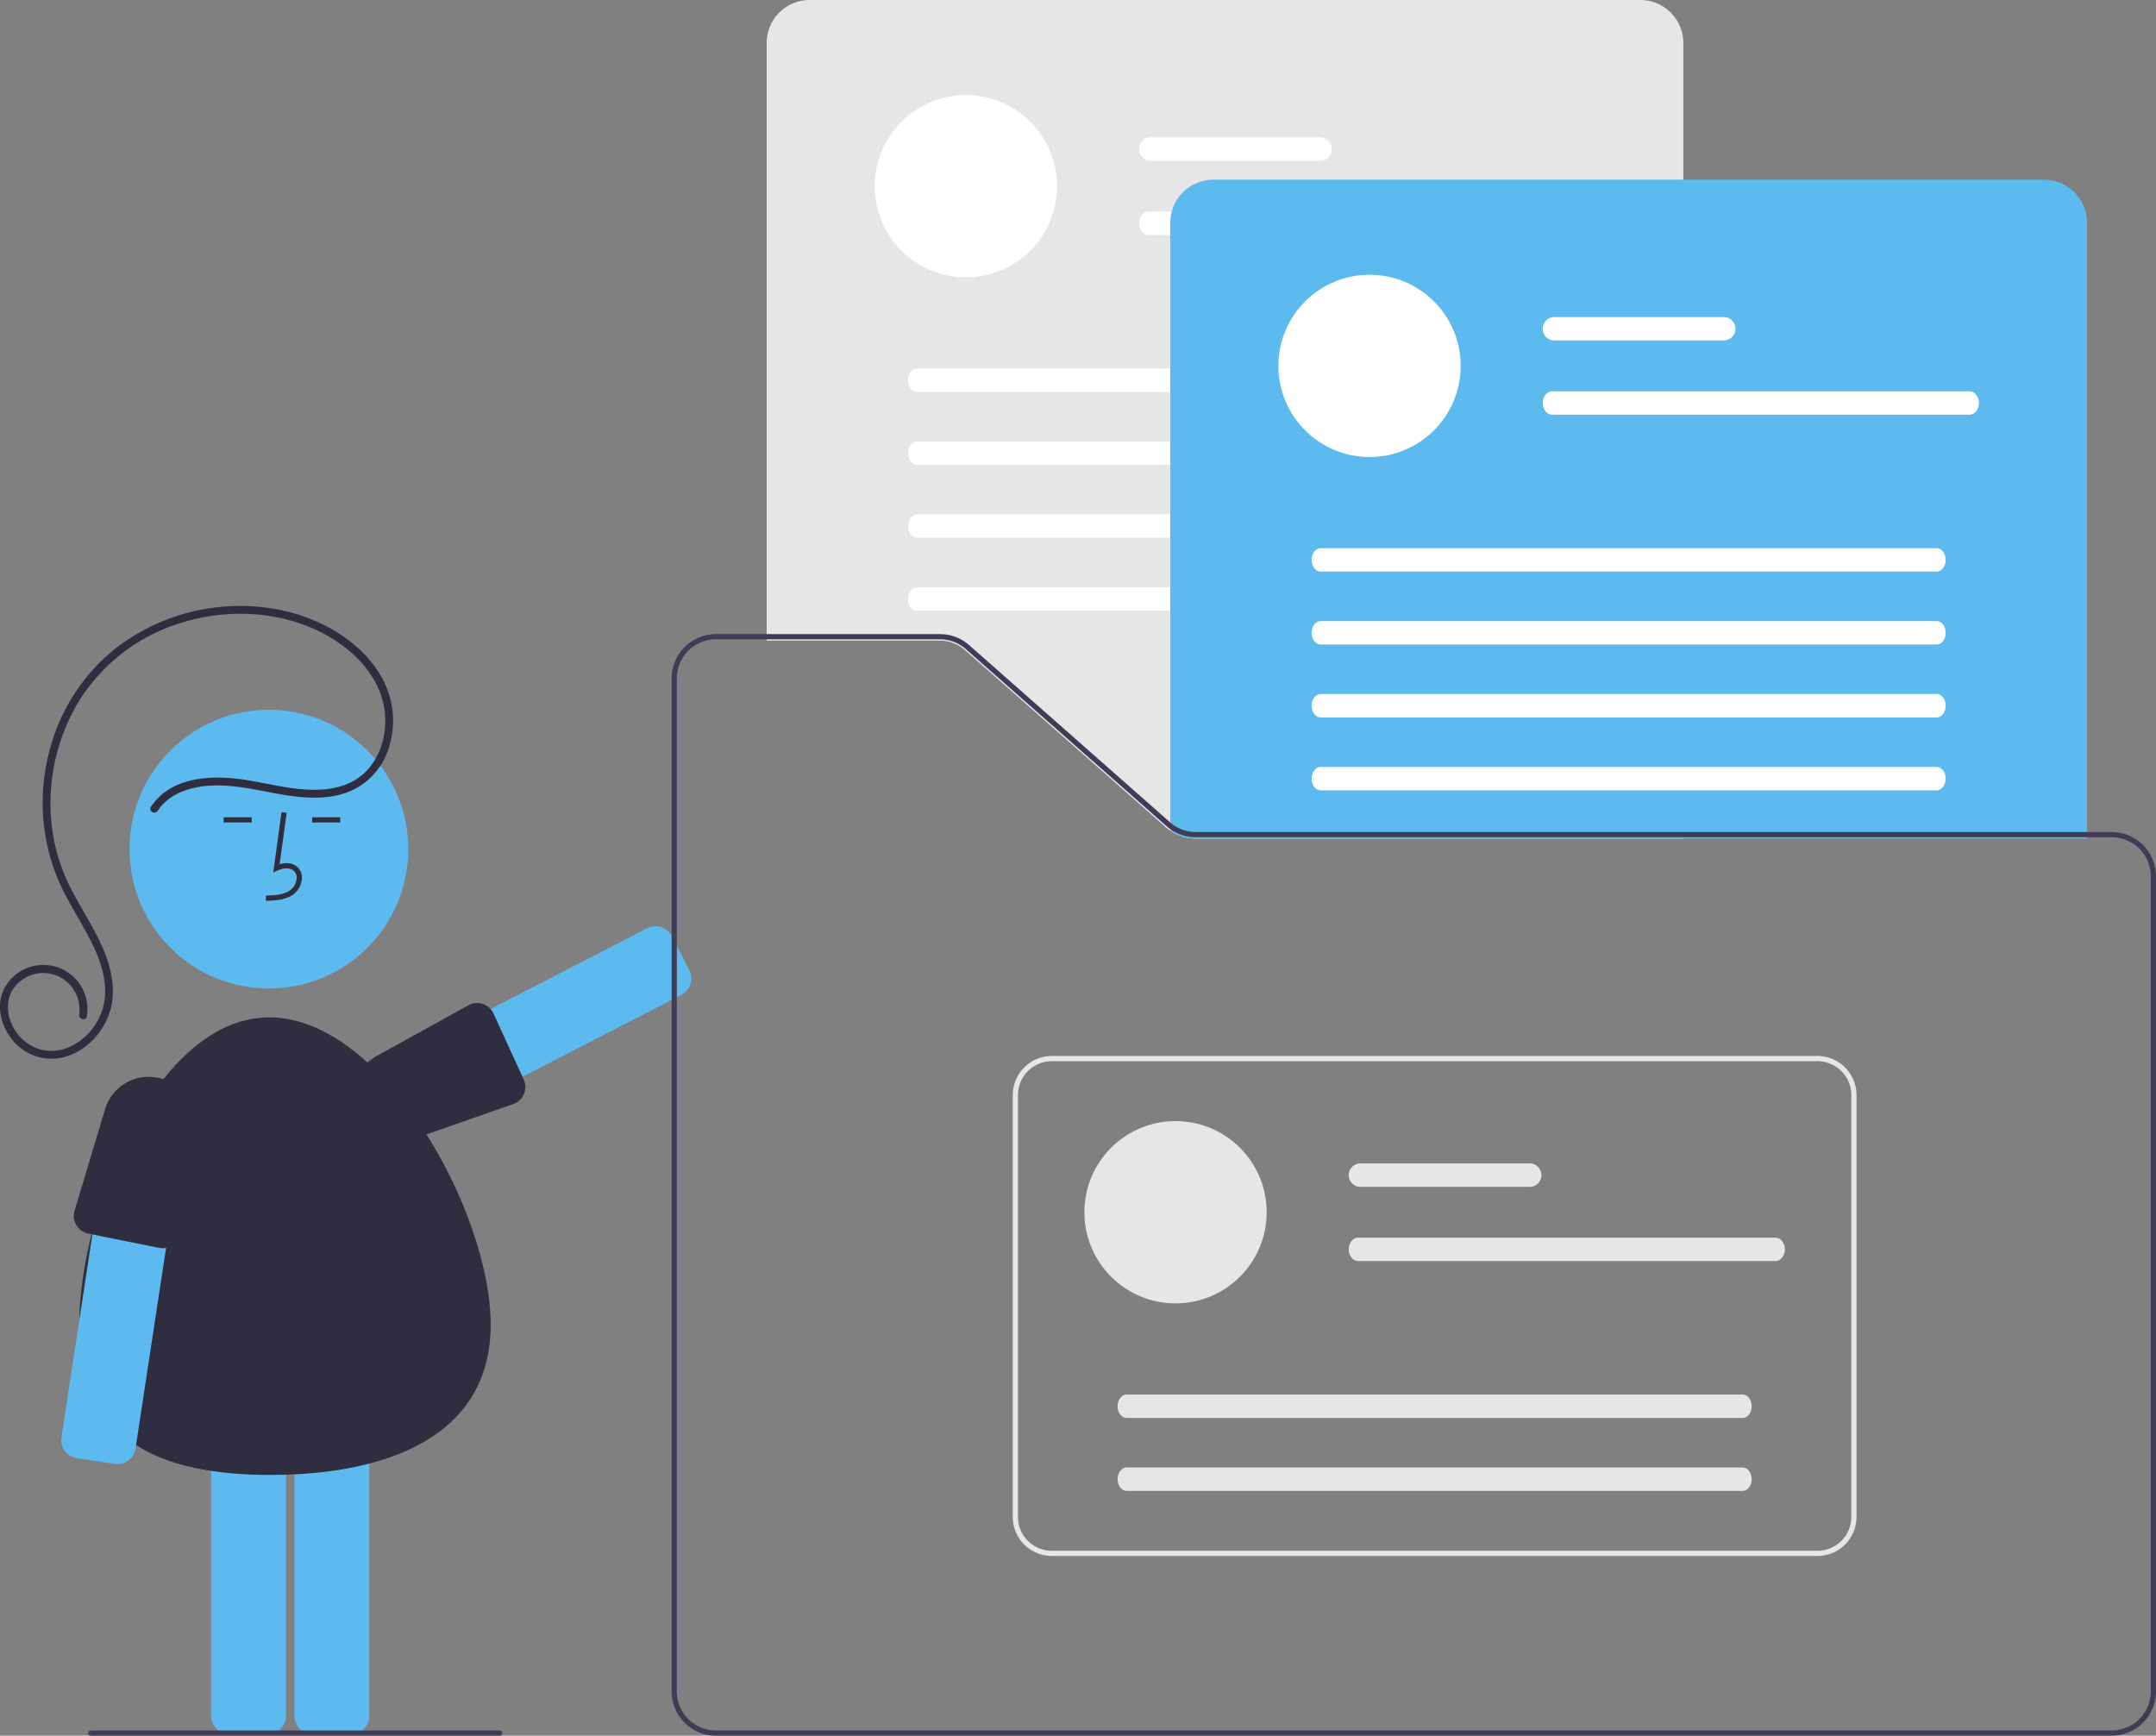 <svg xmlns="http://www.w3.org/2000/svg" data-name="Layer 1" width="827.9" height="666.5" viewBox="0 0 827.9 666.5" xmlns:xlink="http://www.w3.org/1999/xlink"><rect x="0" y="0" width="827.9" height="666.5" fill="#808080" stroke="none"/><path d="M335.218,555.907a7.034,7.034,0,0,1-2.144-.337,6.952,6.952,0,0,1-4.092-3.457l-6.764-13.118a7.007,7.007,0,0,1,3.014-9.429l109.337-56.372A7.008,7.008,0,0,1,444,476.209l6.763,13.118a7.007,7.007,0,0,1-3.014,9.429L338.412,555.127A6.956,6.956,0,0,1,335.218,555.907Z" transform="translate(-186.05 -116.75)" fill="#5cbaef"/><path d="M374.88,504.797a7.037,7.037,0,0,1,.743,1.294l11.554,25.231a6.999,6.999,0,0,1-3.573,9.237l-38.859,13.582a17.484,17.484,0,0,1-21.476-8.842l.449-.219-.449.219a17.469,17.469,0,0,1,7.253-22.952l35.831-19.812a7.012,7.012,0,0,1,8.527,2.262Z" transform="translate(-186.05 -116.75)" fill="#2f2e41"/><path d="M832.45,438.75H645.26a17.655,17.655,0,0,1-11.578-4.373L556.579,366.375A14.471,14.471,0,0,0,546.99,362.75H480.45V133.25a16.519,16.519,0,0,1,16.5-16.5h319a16.519,16.519,0,0,1,16.5,16.5Z" transform="translate(-186.05 -116.75)" fill="#e6e6e6"/><circle cx="370.9" cy="71.5" r="35" fill="#fff"/><path d="M692.95,169.5h-65a4.5,4.5,0,0,0,0,9h65a4.5,4.5,0,0,0,0-9Z" transform="translate(-186.05 -116.75)" fill="#fff"/><path d="M787.31,198H627.09c-2.01,0-3.64,2.02-3.64,4.5s1.63,4.5,3.64,4.5H787.31c2.01,0,3.64-2.02,3.64-4.5S789.32,198,787.31,198Z" transform="translate(-186.05 -116.75)" fill="#fff"/><path d="M774.72,258.25h-236.54c-1.92,0-3.48,2.02-3.48,4.5s1.56,4.5,3.48,4.5H774.72c1.92,0,3.48-2.02,3.48-4.5S776.64,258.25,774.72,258.25Z" transform="translate(-186.05 -116.75)" fill="#fff"/><path d="M774.72,286.25h-236.54c-1.92,0-3.48,2.02-3.48,4.5s1.56,4.5,3.48,4.5H774.72c1.92,0,3.48-2.02,3.48-4.5S776.64,286.25,774.72,286.25Z" transform="translate(-186.05 -116.75)" fill="#fff"/><path d="M774.72,314.25h-236.54c-1.92,0-3.48,2.02-3.48,4.5s1.56,4.5,3.48,4.5H774.72c1.92,0,3.48-2.02,3.48-4.5S776.64,314.25,774.72,314.25Z" transform="translate(-186.05 -116.75)" fill="#fff"/><path d="M774.72,342.25h-236.54c-1.92,0-3.48,2.02-3.48,4.5s1.56,4.5,3.48,4.5H774.72c1.92,0,3.48-2.02,3.48-4.5S776.64,342.25,774.72,342.25Z" transform="translate(-186.05 -116.75)" fill="#fff"/><path d="M987.45,438.75H645.26a17.376,17.376,0,0,1-9.585-2.863l-.225-.148V202.25a16.519,16.519,0,0,1,16.5-16.5h319a16.519,16.519,0,0,1,16.5,16.5Z" transform="translate(-186.05 -116.75)" fill="#5cbaef"/><circle cx="525.9" cy="140.5" r="35" fill="#fff"/><path d="M847.95,238.5h-65a4.5,4.5,0,0,0,0,9h65a4.5,4.5,0,0,0,0-9Z" transform="translate(-186.05 -116.75)" fill="#fff"/><path d="M942.31,267H782.09c-2.01,0-3.64,2.02-3.64,4.5s1.63,4.5,3.64,4.5H942.31c2.01,0,3.64-2.02,3.64-4.5S944.32,267,942.31,267Z" transform="translate(-186.05 -116.75)" fill="#fff"/><path d="M929.72,327.25h-236.54c-1.92,0-3.48,2.02-3.48,4.5s1.56,4.5,3.48,4.5H929.72c1.92,0,3.48-2.02,3.48-4.5S931.64,327.25,929.72,327.25Z" transform="translate(-186.05 -116.75)" fill="#fff"/><path d="M929.72,355.25h-236.54c-1.92,0-3.48,2.02-3.48,4.5s1.56,4.5,3.48,4.5H929.72c1.92,0,3.48-2.02,3.48-4.5S931.64,355.25,929.72,355.25Z" transform="translate(-186.05 -116.75)" fill="#fff"/><path d="M929.72,383.25h-236.54c-1.92,0-3.48,2.02-3.48,4.5s1.56,4.5,3.48,4.5H929.72c1.92,0,3.48-2.02,3.48-4.5S931.64,383.25,929.72,383.25Z" transform="translate(-186.05 -116.75)" fill="#fff"/><path d="M929.72,411.25h-236.54c-1.92,0-3.48,2.02-3.48,4.5s1.56,4.5,3.48,4.5H929.72c1.92,0,3.48-2.02,3.48-4.5S931.64,411.25,929.72,411.25Z" transform="translate(-186.05 -116.75)" fill="#fff"/><path d="M996.95,436.25H645.26a14.945,14.945,0,0,1-9.31-3.24c-.21-.16-.41-.33-.61-.51l-29.77-26.25L558.23,364.5A16.974,16.974,0,0,0,546.99,360.25H460.95a17.024,17.024,0,0,0-17,17v389a17.024,17.024,0,0,0,17,17h536a17.024,17.024,0,0,0,17-17v-313A17.024,17.024,0,0,0,996.95,436.25Zm15,330a15.018,15.018,0,0,1-15,15h-536a15.018,15.018,0,0,1-15-15v-389a15.018,15.018,0,0,1,15-15h86.04a14.965,14.965,0,0,1,9.92,3.75l45.64,40.25L634.01,434a17.148,17.148,0,0,0,11.25,4.25H996.95a15.018,15.018,0,0,1,15,15Z" transform="translate(-186.05 -116.75)" fill="#3f3d56"/><circle cx="103.254" cy="326.072" r="53.519" fill="#5cbaef"/><path d="M288.871,782.668H274.112a7.008,7.008,0,0,1-7-7V652.654a7.008,7.008,0,0,1,7-7H288.871a7.008,7.008,0,0,1,7,7V775.668A7.008,7.008,0,0,1,288.871,782.668Z" transform="translate(-186.05 -116.75)" fill="#5cbaef"/><path d="M320.871,782.668H306.112a7.008,7.008,0,0,1-7-7V652.654a7.008,7.008,0,0,1,7-7H320.871a7.008,7.008,0,0,1,7,7V775.668A7.008,7.008,0,0,1,320.871,782.668Z" transform="translate(-186.05 -116.75)" fill="#5cbaef"/><path d="M374.467,625.419c0,43.63-41.041,57.704-84.672,57.704s-73.328-14.074-73.328-57.704,29.37-118,73-118S374.467,581.788,374.467,625.419Z" transform="translate(-186.05 -116.75)" fill="#2f2e41"/><path d="M288.179,462.658l-.056-2c3.721-.104,7.001-.337,9.466-2.138a6.148,6.148,0,0,0,2.381-4.528,3.514,3.514,0,0,0-1.153-2.895c-1.636-1.382-4.269-.935-6.188-.055l-1.655.759,3.173-23.19,1.981.271-2.699,19.727c2.607-.767,5.023-.437,6.678.961a5.471,5.471,0,0,1,1.86,4.492,8.133,8.133,0,0,1-3.2,6.073C295.602,462.45,291.486,462.565,288.179,462.658Z" transform="translate(-186.05 -116.75)" fill="#2f2e41"/><rect x="119.879" y="313.834" width="10.771" height="2" fill="#2f2e41"/><rect x="85.879" y="313.834" width="10.771" height="2" fill="#2f2e41"/><path d="M883.95,714.25h-294a15.017,15.017,0,0,1-15-15v-162a15.017,15.017,0,0,1,15-15h294a15.017,15.017,0,0,1,15,15v162A15.017,15.017,0,0,1,883.95,714.25Zm-294-190a13.015,13.015,0,0,0-13,13v162a13.015,13.015,0,0,0,13,13h294a13.015,13.015,0,0,0,13-13v-162a13.015,13.015,0,0,0-13-13Z" transform="translate(-186.05 -116.75)" fill="#e6e6e6"/><circle cx="451.4" cy="465.5" r="35" fill="#e6e6e6"/><path d="M773.45,563.5h-65a4.5,4.5,0,0,0,0,9h65a4.5,4.5,0,0,0,0-9Z" transform="translate(-186.05 -116.75)" fill="#e6e6e6"/><path d="M867.81,592H707.59c-2.01,0-3.64,2.02-3.64,4.5s1.63,4.5,3.64,4.5H867.81c2.01,0,3.64-2.02,3.64-4.5S869.82,592,867.81,592Z" transform="translate(-186.05 -116.75)" fill="#e6e6e6"/><path d="M855.22,652.25h-236.54c-1.92,0-3.48,2.02-3.48,4.5s1.56,4.5,3.48,4.5H855.22c1.92,0,3.48-2.02,3.48-4.5S857.14,652.25,855.22,652.25Z" transform="translate(-186.05 -116.75)" fill="#e6e6e6"/><path d="M855.22,680.25h-236.54c-1.92,0-3.48,2.02-3.48,4.5s1.56,4.5,3.48,4.5H855.22c1.92,0,3.48-2.02,3.48-4.5S857.14,680.25,855.22,680.25Z" transform="translate(-186.05 -116.75)" fill="#e6e6e6"/><path d="M246.591,428.117c4.162-6.266,11.486-8.922,18.708-9.568,8.129-.727,15.984.84,23.921,2.363,8.735,1.676,17.979,3.244,26.781,1.125a26.401,26.401,0,0,0,17.946-14.498,33.771,33.771,0,0,0,1.966-22.518c-2.062-7.986-7.182-15.013-13.388-20.321-12.667-10.833-29.808-15.701-46.295-15.243a78.269,78.269,0,0,0-45.375,15.955,73.697,73.697,0,0,0-26.145,40.972,76.829,76.829,0,0,0,3.72,48.324c3.608,8.369,8.826,15.915,12.852,24.073,3.749,7.596,6.636,16.428,4.303,24.901-2.047,7.435-8.056,14.04-15.6,16.058-7.185,1.923-14.28-1.229-18.217-7.437-3.771-5.946-3.861-13.735,1.801-18.536a13.898,13.898,0,0,1,20.05,2.001,14.306,14.306,0,0,1,2.862,10.489c-.279,1.889,2.611,2.704,2.893.798a16.923,16.923,0,0,0-31.553-10.927c-3.415,6.42-1.572,14.163,2.762,19.651a19.154,19.154,0,0,0,19.529,7.022c7.89-1.822,14.344-8.093,17.38-15.462,3.379-8.204,1.831-17.359-1.463-25.319-3.561-8.605-8.849-16.323-13.031-24.616a70.106,70.106,0,0,1-7.114-23.953,75.791,75.791,0,0,1,10.809-48.007,70.441,70.441,0,0,1,38.798-29.487c15.805-4.961,33.237-4.809,48.713,1.288,15.244,6.006,29.963,19.096,29.787,36.675-.075,7.509-2.863,15.168-8.615,20.177-6.874,5.986-16.446,6.498-25.087,5.563-8.696-.94-17.141-3.48-25.875-4.128-7.596-.564-15.792.022-22.575,3.796a22.571,22.571,0,0,0-7.841,7.274c-1.071,1.613,1.526,3.117,2.59,1.514Z" transform="translate(-186.05 -116.75)" fill="#2f2e41"/><path d="M231.173,678.957a7.006,7.006,0,0,1-1.057-.081l-14.591-2.221a7.008,7.008,0,0,1-5.867-7.974l18.511-121.613a7.008,7.008,0,0,1,7.974-5.867l14.591,2.221a7.007,7.007,0,0,1,5.867,7.973L238.089,673.01A7.012,7.012,0,0,1,231.173,678.957Z" transform="translate(-186.05 -116.75)" fill="#5cbaef"/><path d="M248.61,596.076a7.037,7.037,0,0,1-1.484-.159l-27.205-5.474a6.999,6.999,0,0,1-5.375-8.318l11.84-39.425a17.484,17.484,0,0,1,19.773-12.184l-.087.492.087-.492a17.469,17.469,0,0,1,14.311,19.354l-5.019,40.635a7.012,7.012,0,0,1-6.84,5.571Z" transform="translate(-186.05 -116.75)" fill="#2f2e41"/><path d="M377.907,783.25h-157a1,1,0,0,1,0-2h157a1,1,0,0,1,0,2Z" transform="translate(-186.05 -116.75)" fill="#3f3d56"/></svg>